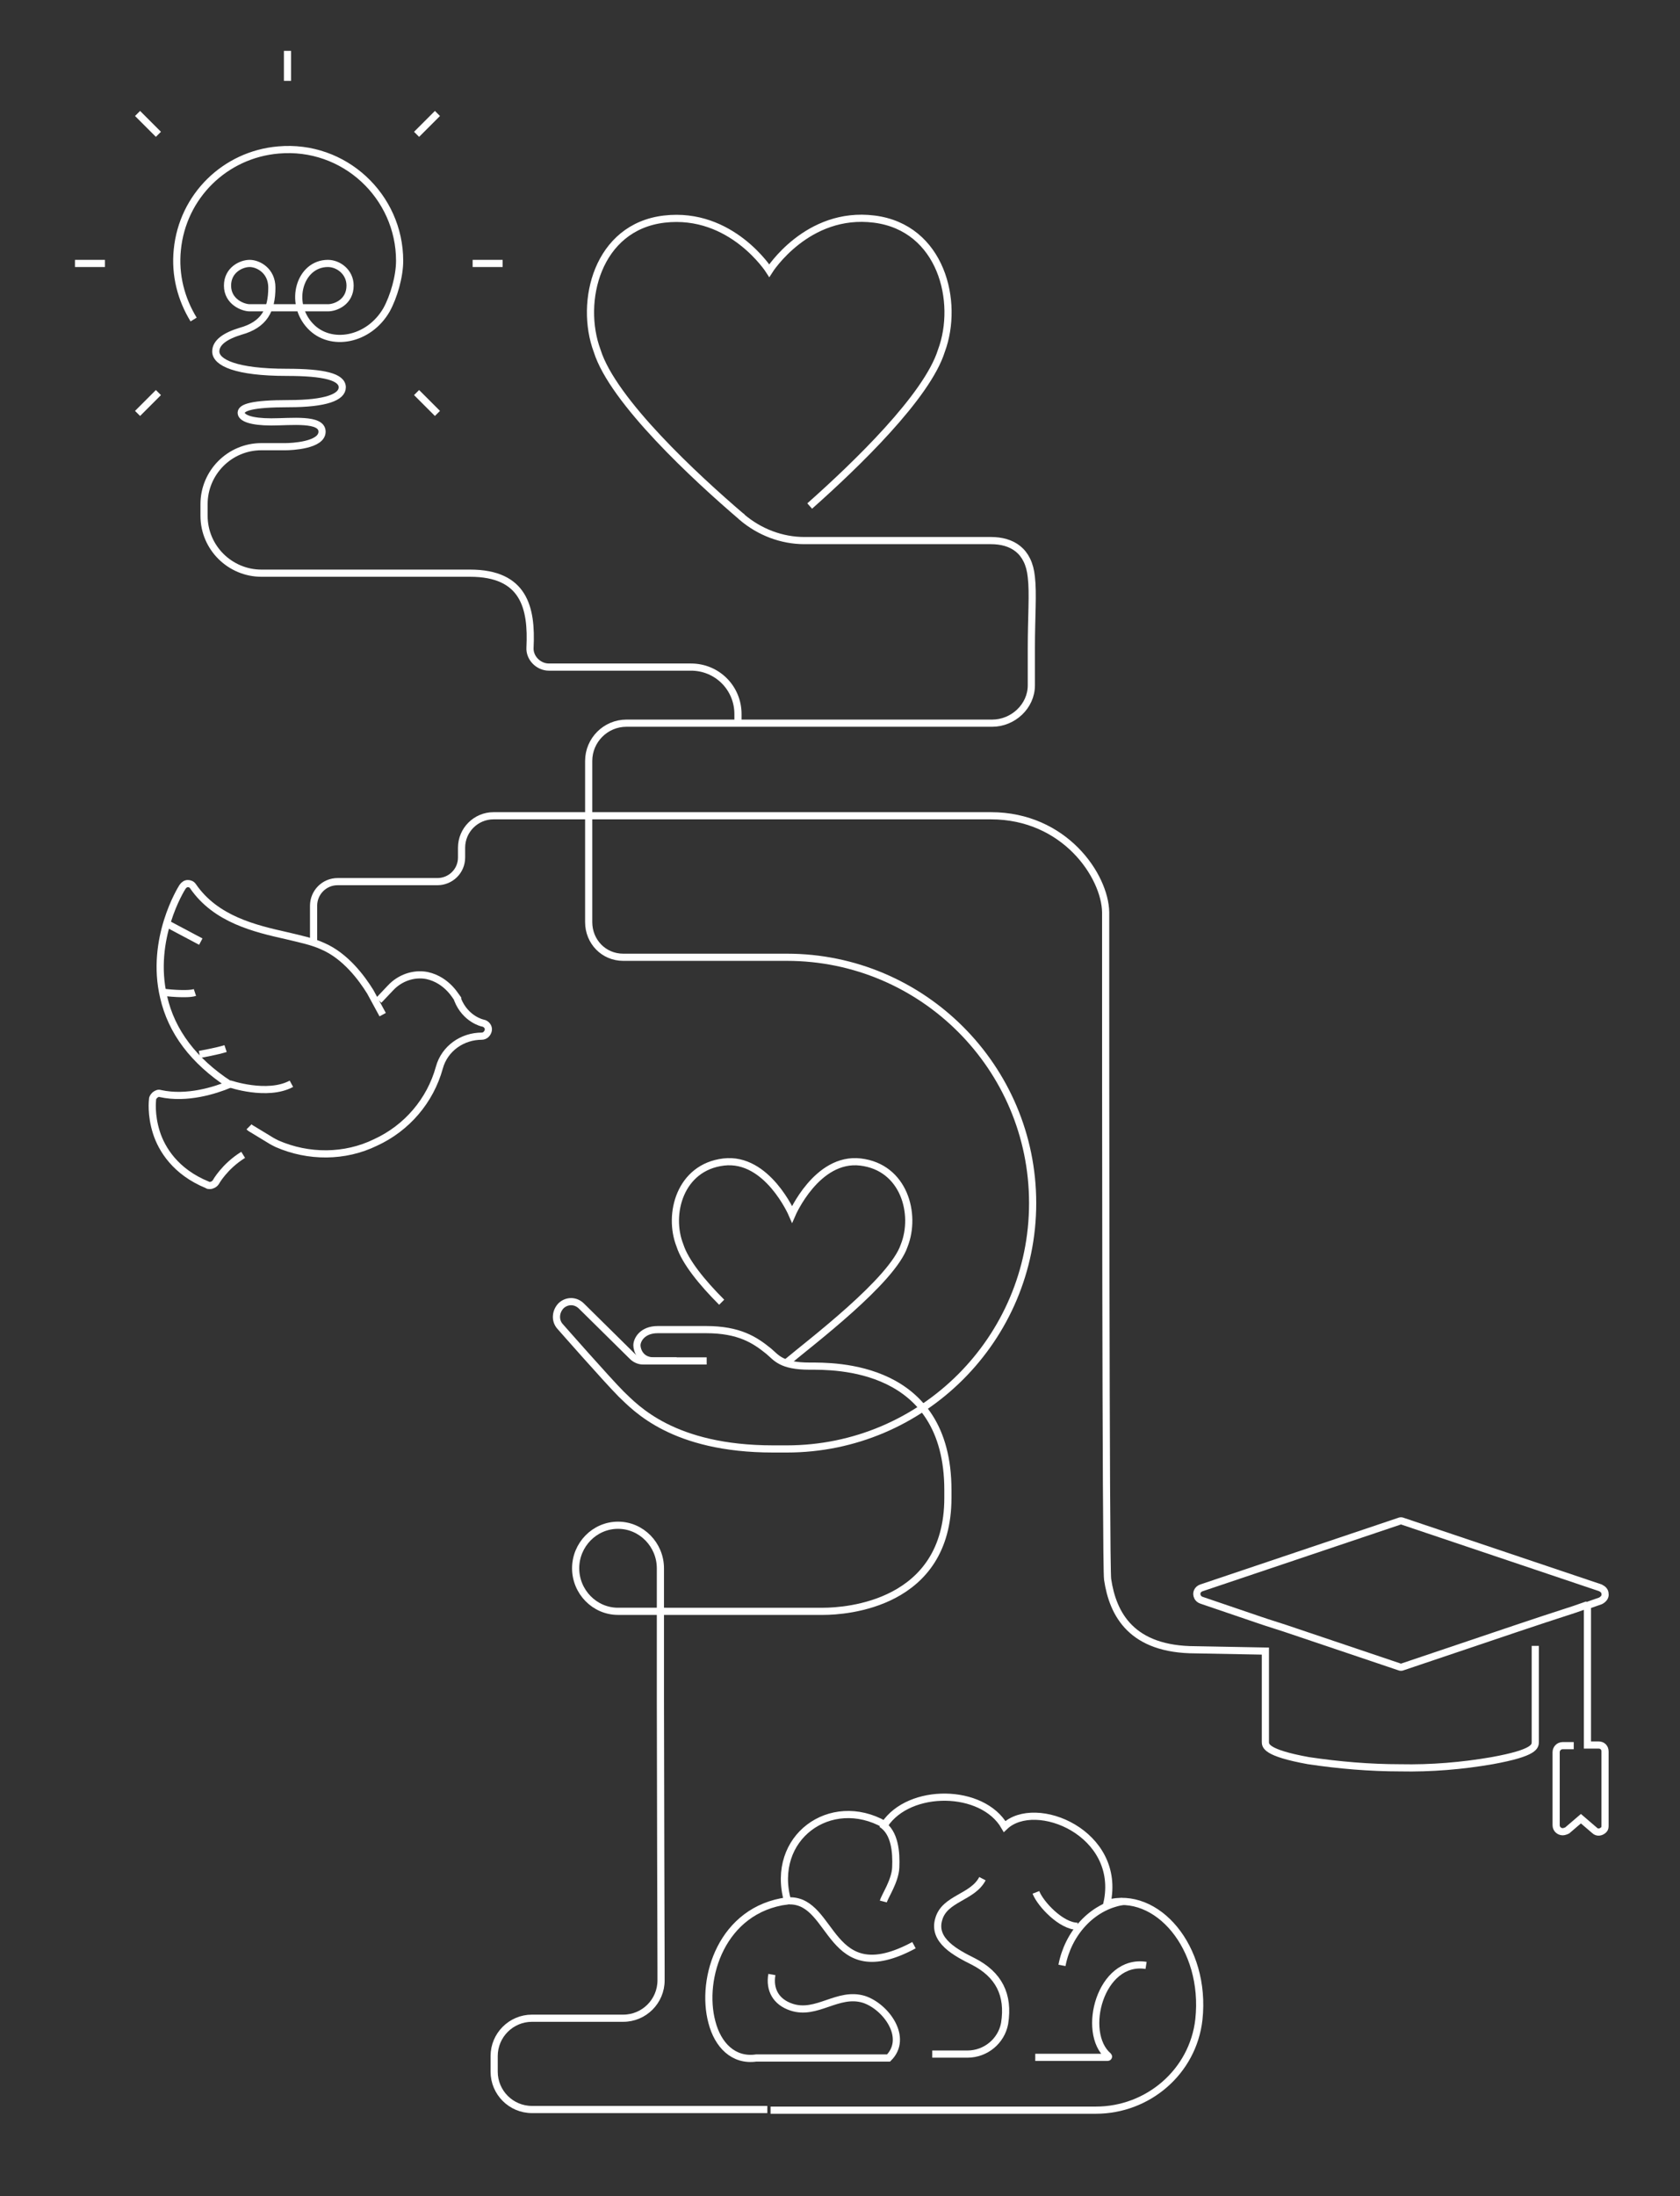 <?xml version="1.0" encoding="utf-8"?>
<!-- Generator: Adobe Illustrator 27.6.1, SVG Export Plug-In . SVG Version: 6.00 Build 0)  -->
<svg version="1.1" id="Camada_1" xmlns="http://www.w3.org/2000/svg" xmlns:xlink="http://www.w3.org/1999/xlink" x="0px" y="0px"
	 viewBox="0 0 257.7 336.8" style="enable-background:new 0 0 257.7 336.8;" xml:space="preserve">
<rect x="0" y="0" width="257.7" height="336.8" fill="#333333" stroke="none"/>
<style type="text/css">
	.st0{fill:none;stroke:#FFFFFF;stroke-width:1.1;stroke-miterlimit:10;}
</style>
<g>
	<path class="st0" d="M124.2,77.6c7.1-6.3,18-16.8,20.2-23.8c2.8-7.5,0-18.9-10.3-20.2S118,41.5,118,41.5s-5.8-9.1-16.1-7.9
		S88.8,46.3,91.6,53.8c2.4,7.7,15.2,19.5,22.1,25.4c0,0,0.1,0,0.1,0.1c2.7,2.3,6.1,3.6,9.6,3.6h3.5h2.9H152c3.2,0,5.8,1.5,6.2,5.6
		c0.3,2.5,0,6,0,10.9c0,3.1,0-2,0,4.5v1.2c0,3.2-2.8,5.8-6,5.8H96.1c-3.2,0-5.8,2.6-5.8,5.8v19v5.7c0,3,2.3,5.4,5.3,5.4l25.1,0
		c20.8,0,37.7,16.9,37.7,37.7s-16.9,37.7-37.7,37.7l-2.1,0c-15.4,0-21.1-6.3-23.3-8.4c-2.1-2.1-9.4-10.4-9.4-10.4
		c-0.8-0.9-0.7-2.3,0.2-3.2l0,0c0.9-0.8,2.2-0.8,3.1,0.1L97,208c0.4,0.4,1,0.7,1.6,0.7h5.2"/>
	<path class="st0" d="M98.8,63.6"/>
	<path class="st0" d="M110.7,199.7c-3-3-5.6-6.2-6.4-8.7c-1.9-4.8,0-12,6.7-12.8c6.7-0.8,10.5,8,10.5,8s3.8-8.8,10.5-8
		c6.7,0.8,8.6,8,6.7,12.8c-1.8,5.4-14.4,14.9-18.1,18"/>
	<path class="st0" d="M108.4,208.7c-1.9,0-6,0-8.1,0s-2.6-1.7-2.6-2.4c0-0.8,0.8-2.4,3.2-2.4s-4,0,7.4,0c5.1,0,7.5,1.6,9.6,3.3
		c1.2,1,1.9,2.3,6.3,2.3c3.7,0,21.2-0.3,21.2,19v1.2c0,16.4-15.7,17.4-19.1,17.4c-2.3,0-9.3,0-9.3,0H94.8c-3.6,0-6.5-3-6.5-6.6
		s2.9-6.6,6.5-6.6s6.5,3,6.5,6.6v18.3v1.8c0,8.2,0.1,41.2,0.1,41.2v1.9c0,3.2-2.6,5.8-5.8,5.8h-14c-3.2,0-5.8,2.6-5.8,5.8v2.4
		c0,3.2,2.6,5.8,5.8,5.8h36.1"/>
	<path class="st0" d="M46.6,328.9"/>
	<path class="st0" d="M92.5,296.5"/>
	<g>
		<path class="st0" d="M118.2,323.6h49.9c8,0,14.9-5.9,15.8-13.9c1.2-11.1-6.5-19.9-14.1-17.8c2.4-10.8-11-16.3-15.7-11.8
			c-3.4-5.9-14.6-6-18.4-0.3c-8.3-4.7-17.6,2-14.9,11.7c-10.1,1.3-13.4,11.9-11.6,18.6c0.9,3.5,3.3,6,6.8,5.5l19.7,0h0.6
			c3.1-3.1-0.4-7.9-3.8-9c-4-1.2-7.2,2.5-11.1,1.2c-2.4-0.8-3.4-2.7-3-5"/>
		<path class="st0" d="M172.2,291.6c-4.8,0.8-8.4,5-9.3,9.8"/>
		<path class="st0" d="M175.8,301.4c-7-1.1-10,10.3-5.8,13.9c0.1,0.1,0,0.2-0.1,0.2h-11.1"/>
		<path class="st0" d="M165.3,295.4c-2.5,0-5.7-3.4-6.4-5.2"/>
		<path class="st0" d="M150.7,288.1c-1.5,2.9-5.8,3-6.7,6.2c-1,3.3,2.7,5.2,5.3,6.5c3.9,2,5.5,5.1,4.8,9.5c0,0,0,0,0,0
			c-0.5,2.7-2.9,4.7-5.7,4.7H143"/>
		<path class="st0" d="M151,284.7"/>
		<path class="st0" d="M121.1,291.5c6.9-0.1,5.9,13.9,19.1,6.8"/>
		<path class="st0" d="M135.2,279.7c2.1,1.3,2.3,4.4,2.2,6.7c-0.1,2.1-1.7,4.4-1.9,5.2"/>
	</g>
	<path class="st0" d="M29.7,49c-1.9-3.1-2.9-6.8-2.5-10.7c0.8-8.2,7.3-14.6,15.5-15.3c10.1-0.9,18.6,7.1,18.6,17
		c0,2.4-0.9,5.5-2,7.5c-2.7,4.7-8.6,5.8-11.7,2.5c-3.4-3.6-1.6-9.6,2.7-9.6c1.6,0,3.4,1.3,3.4,3.4c0,2.5-2.2,3.4-3.4,3.4
		c-0.3,0-10.6,0-12,0c-1,0-3.4-0.9-3.4-3.4c0-2.4,2.1-3.4,3.4-3.4s3.4,1.1,3.4,3.7c0,3.5-1.2,5.7-4.8,6.7c-2.3,0.7-3.8,1.7-3.8,3.1
		c0,1.7,3.1,3.2,10.9,3.2c5.7,0,8.5,0.7,8.5,2.3c0,1.5-2.5,2.5-8.2,2.5S37,62.5,37,63.3c0,0.8,1.5,1.4,4.6,1.4s7.8-0.6,7.8,1.5
		c0,2.1-4.7,2.3-5.6,2.3h-3.7c-4.9,0-8.8,4-8.8,8.8v1.8c0,4.9,4,8.8,8.8,8.8h32c8.3,0,9.5,5.3,9.2,11.4c-0.1,1.6,1.3,3,2.9,3l21.8,0
		c4,0,7.2,3.2,7.2,7.2v1"/>
	<line class="st0" x1="44.1" y1="12.4" x2="44.1" y2="7.8"/>
	<line class="st0" x1="16.1" y1="40.4" x2="11.5" y2="40.4"/>
	<line class="st0" x1="77.1" y1="40.4" x2="72.5" y2="40.4"/>
	<line class="st0" x1="24.3" y1="20.6" x2="21.1" y2="17.4"/>
	<line class="st0" x1="67.1" y1="63.4" x2="63.9" y2="60.2"/>
	<line class="st0" x1="24.3" y1="60.2" x2="21.1" y2="63.4"/>
	<line class="st0" x1="67.1" y1="17.4" x2="63.9" y2="20.6"/>
	<path class="st0" d="M234,251.5"/>
	<path class="st0" d="M235.5,252.4v14.7c0,0.7,0,1.7-6.6,2.9c-4.6,0.8-9.4,1.2-14.1,1.1c-4.7,0-9.4-0.4-14.1-1.1
		c-6.6-1.2-6.6-2.3-6.6-2.9v-13.9l-10.7-0.2c-9.8,0-12.7-5.4-13.5-10.8c-0.3-1.8-0.3-87.8-0.3-89.4c0-8.1,0-8.4,0-12.9
		c-0.1-5.6-6.3-14.8-17.6-14.8H75.7c-2.7,0-4.9,2.2-4.9,4.9v1.5c0,2.1-1.7,3.7-3.7,3.7H51.8c-2.1,0-3.7,1.7-3.7,3.7v5.3"/>
	<path class="st0" d="M241.4,267.7C241.4,267.7,241.4,267.7,241.4,267.7l-1.7,0c-0.6,0-1,0.5-1,1v11.2c0,0.6,0.5,1,1,1
		c0.2,0,0.5-0.1,0.7-0.2l2.1-1.8c0,0,0,0,0,0l2.1,1.8c0.4,0.4,1,0.3,1.4-0.1c0.2-0.2,0.2-0.4,0.2-0.7v-11.3c0-0.6-0.4-1-1-1h-1.7
		c0,0,0,0,0,0v-21.4c0,0,0,0,0,0l2-0.7c0.4-0.2,0.8-0.6,0.7-1.1c0-0.4-0.3-0.7-0.7-0.9l-30.3-10.2c-0.2-0.1-0.4-0.1-0.6,0
		l-30.3,10.2c-0.6,0.2-0.9,0.8-0.6,1.4c0.1,0.2,0.3,0.4,0.6,0.5l9.1,3.1l0.9,0.3v0l2.8,0.9l17.5,5.9c0.2,0.1,0.4,0.1,0.6,0l17.2-5.8
		l4.5-1.5l4.6-1.5l2-0.7"/>
	<path class="st0" d="M68.4,154.2"/>
	<g>
		<path class="st0" d="M38.2,172.8c0.1,0.1,0.2,0.2,0.4,0.3c0,0,0,0,0,0l2.8,1.7c0.3,0.2,0.7,0.4,1.1,0.6l0,0
			c4.8,2.1,10.4,2.1,15.1-0.2c4.8-2.2,8.4-6.4,9.8-11.5c0.8-2.9,3.5-4.8,6.5-4.8c0.5,0,0.9-0.4,1-0.9c0.1-0.5-0.3-1-0.8-1.1
			c-0.1,0-2.7-0.6-3.9-3.6c0,0,0-0.1,0-0.1c-0.1-0.1-1.5-2.9-4.7-3.6c0,0,0,0,0,0c-2.1-0.4-4.2,0.4-5.6,1.9l-1.8,1.9"/>
		<path class="st0" d="M27.1,143.2"/>
		<path class="st0" d="M31.8,150.8"/>
		<path class="st0" d="M27.2,153"/>
		<path class="st0" d="M28,155.4"/>
		<path class="st0" d="M30.1,158.8"/>
		<path class="st0" d="M25.3,169.7"/>
		<path class="st0" d="M31.8,179.3"/>
		<path class="st0" d="M37.3,175.4"/>
		<path class="st0" d="M58.7,155.6l-1.9-3.5c0,0,0,0,0,0c-1.3-2.1-3.8-5.5-7.3-7c-1.5-0.7-3.4-1.1-5.5-1.6
			c-4.9-1.1-10.9-2.5-14.4-7.6c-0.2-0.3-0.5-0.4-0.8-0.4c-0.3,0-0.6,0.2-0.8,0.5c-0.2,0.3-5,8-2.9,16.9c1.2,5.3,4.6,9.8,10.1,13.4
			c0,0,0,0,0,0c-2.2,0.9-6.5,2.3-10.6,1.4c-0.3-0.1-0.5,0-0.8,0.2c-0.2,0.2-0.4,0.4-0.4,0.7c0,0.1-0.3,2.3,0.6,5.1
			c0.8,2.5,2.9,6,7.8,8c0.1,0.1,0.2,0.1,0.4,0.1c0.3,0,0.7-0.2,0.9-0.5c0,0,1.3-2.4,4.2-4.2"/>
		<path class="st0" d="M56,154.6"/>
		<line class="st0" x1="30.8" y1="144.4" x2="25.9" y2="141.8"/>
		<path class="st0" d="M29.9,152.2c-1.2,0.4-4.6,0-4.6,0"/>
		<path class="st0" d="M34.6,160.8c-1.2,0.4-4,0.9-4,0.9"/>
		<path class="st0" d="M35.2,166.2c0,0,5.8,2,9.5,0"/>
	</g>
</g>
</svg>

